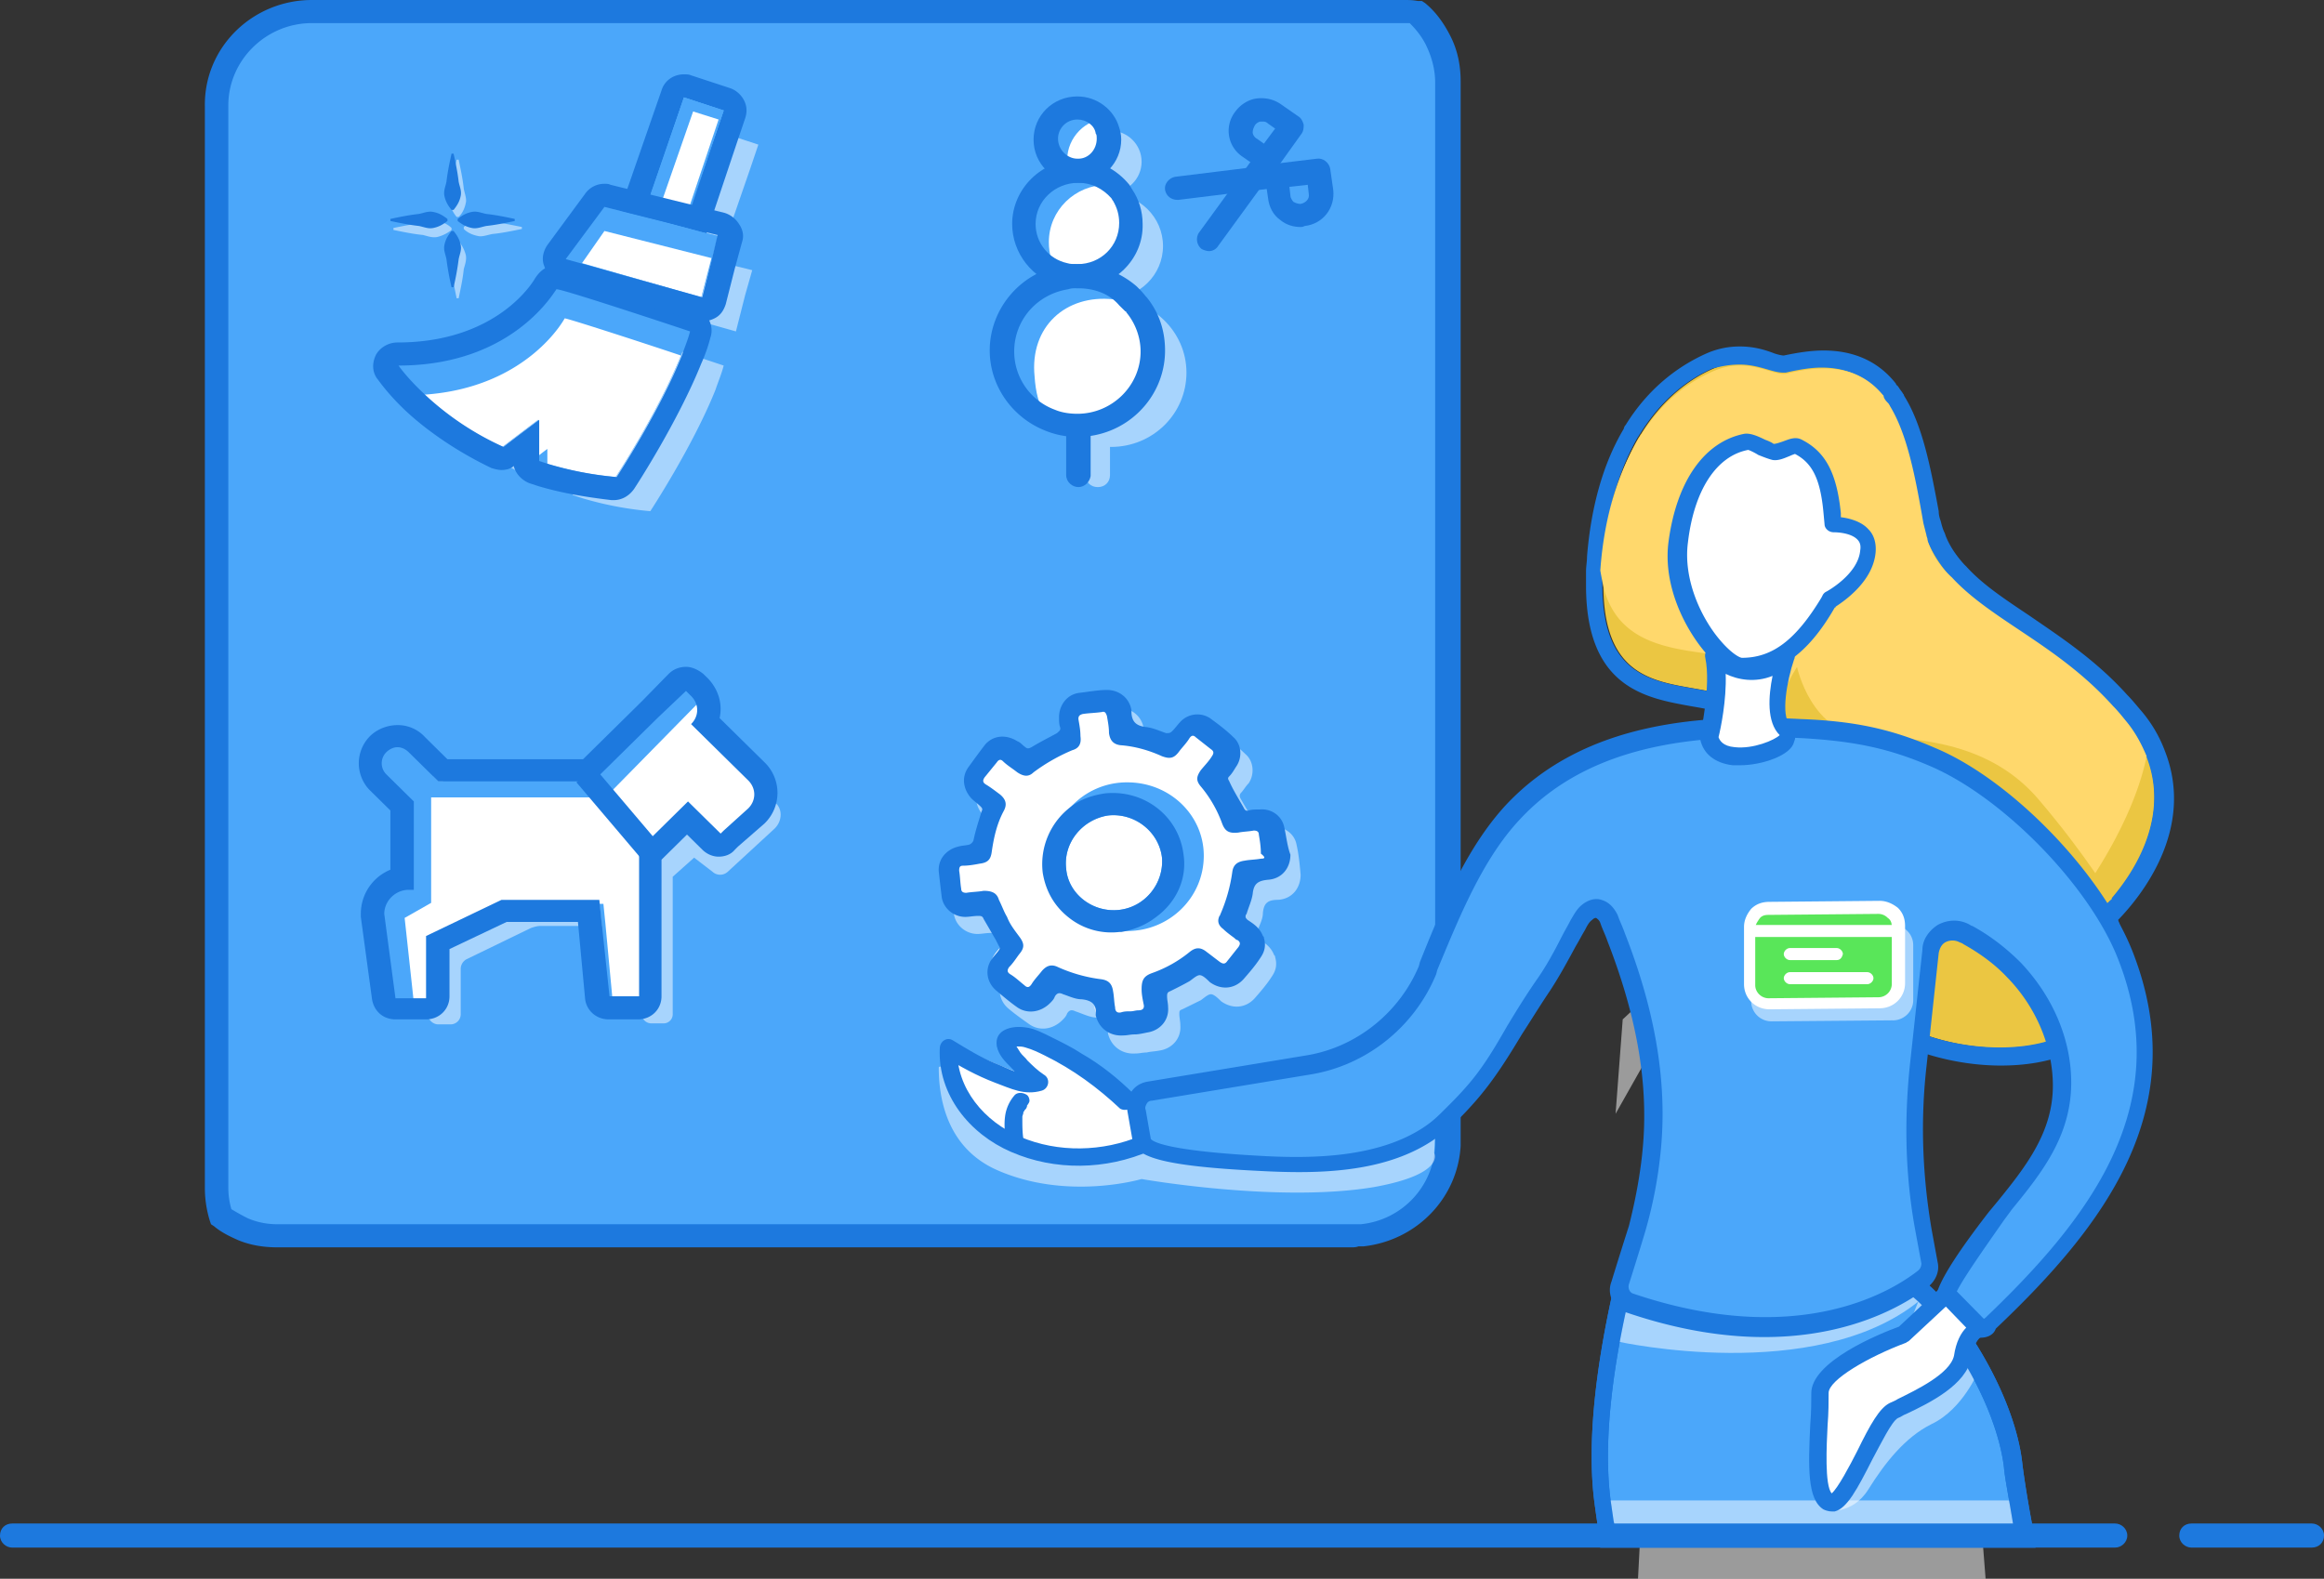 <svg width="156" height="106" fill="none" xmlns="http://www.w3.org/2000/svg"><rect width="100%" height="100%" fill="#333333" stroke="none"/><path d="M29.42 54.011a.42.42 0 01-.547 0l-2.19-2.158a.406.406 0 010-.54.42.42 0 01.548 0l2.121 2.091c.205.202.205.405.069.607z" fill="#fff"/><path opacity=".51" d="M42.9 58.596v-1.214l-3.49-4.113h-1.163l4.653 5.327zM133.284 106h-23.332l.137-2.63.069-.809 22.784-.067.137.876.205 2.63z" fill="#fff"/><path d="M97.158 5.529v71.408c-.137 3.17-2.669 5.665-5.748 6.002h-72.8a6.748 6.748 0 01-2.326-.405 6.468 6.468 0 01-1.506-.81c-.205-.606-.273-1.213-.273-1.887V7.147c0-3.506 2.873-6.339 6.363-6.339h73.28c.273 0 .547 0 .82.068a6.74 6.74 0 011.574 2.023c.41.742.616 1.618.616 2.63z" fill="#4BA7FA"/><path d="M90.795 83.749H18.61c-.89 0-1.779-.135-2.6-.473-.616-.27-1.163-.539-1.642-.944l-.205-.134-.069-.203a7.5 7.5 0 01-.342-2.157V7.148C13.684 3.169 16.968 0 20.936 0h73.28c.342 0 .615 0 .958.067h.273l.206.135c.752.607 1.3 1.416 1.71 2.225.479.945.684 1.956.684 3.035v71.476c-.205 3.506-2.942 6.338-6.5 6.743h-.342a1.219 1.219 0 01-.41.068zM15.53 81.186c.342.202.684.405 1.095.607.616.27 1.3.405 1.984.405h72.732a5.543 5.543 0 004.995-5.26V5.529c0-.809-.206-1.618-.548-2.36-.273-.607-.684-1.146-1.163-1.618H20.937c-3.08 0-5.611 2.495-5.611 5.53v72.622c0 .54.068 1.011.205 1.483z" fill="#1D79DE"/><path d="M86.005 57.451c0 .877-.547 1.551-1.437 1.619-.616.067-.89.27-.958.876a4.027 4.027 0 01-.41 1.282c-.069.067-.069.134-.069.202 0 .067.069.135.137.135.342.27.821.539.958 1.079 0 .067.069.067.069.134.136.405.068.877-.206 1.214-.342.472-.684.944-1.094 1.416-.548.607-1.437.674-2.19.135-.205-.135-.41-.405-.684-.405-.206 0-.48.27-.684.338l-1.232.606c-.137.068-.205.135-.205.338 0 .27.068.472.068.741 0 .81-.547 1.484-1.3 1.619-.273.067-.547.067-.82.135-.206 0-.48.067-.685.067-.89.067-1.574-.405-1.78-1.281v-.068c.07-.674-.273-.944-.957-1.011a5.839 5.839 0 01-1.163-.337c-.274-.068-.41-.068-.547.135-.137.134-.206.337-.343.472-.547.607-1.436.741-2.12.27-.48-.338-.959-.675-1.37-1.08-.615-.539-.683-1.348-.204-2.022.136-.203.342-.405.479-.607a.203.203 0 000-.27c-.069-.135-.137-.27-.206-.337-.273-.472-.479-.877-.752-1.349-.069-.135-.137-.202-.342-.135-.274 0-.548.068-.822.068-.752 0-1.368-.54-1.505-1.281-.068-.54-.137-1.147-.205-1.686a1.497 1.497 0 011.232-1.619c.205-.067.478-.067.752-.134.137 0 .206-.068.274-.27.137-.607.342-1.214.547-1.888.069-.135.069-.27-.068-.337-.205-.135-.41-.338-.616-.472-.547-.54-.684-1.349-.205-1.956.342-.472.684-.944 1.026-1.348.547-.607 1.437-.742 2.121-.27.205.135.342.27.548.405.136.134.273.067.41 0 .547-.338 1.095-.607 1.642-.945.137-.067.274-.202.206-.337-.069-.202-.069-.472-.069-.674 0-.742.479-1.416 1.232-1.618a8.61 8.61 0 011.847-.203c.821 0 1.437.54 1.574 1.282v.067c-.069.674.273.944.958 1.011.41 0 .82.203 1.231.405.137.067.274.067.342-.067.206-.27.48-.54.753-.742.547-.405 1.163-.405 1.71-.068a8.884 8.884 0 011.574 1.214c.547.472.616 1.281.205 1.888-.136.203-.342.472-.478.675-.137.134-.069.202 0 .337.342.54.684 1.146.957 1.685.069.135.137.203.343.203.205-.068.478-.068.752-.068.753 0 1.437.472 1.574 1.214.137.405.205 1.011.205 1.618z" fill="#fff"/><path opacity=".51" d="M50.905 9.71l-.547 1.618-2.121 6.136-1.506-.54-1.163-.336 2.669-7.755 2.668.877zM48.578 24.544c-.136.54-.342 1.011-.547 1.618-1.505 3.776-4.379 8.16-4.379 8.16a22.98 22.98 0 01-4.584-.877l-.616-.203v-2.764s-1.437 1.079-2.395 1.82a19.409 19.409 0 01-5.268-3.506c-1.232-1.146-1.779-1.955-1.779-1.955 7.869 0 10.605-5.125 10.605-5.125.274-.068 8.963 2.832 8.963 2.832zM50.494 18.14l-.479 1.685-.615 2.428-7.39-2.09-1.71-.54 2.6-3.439 3.763.944 2.737.742 1.094.27zM87.031 56.709c-.137-.742-.82-1.214-1.642-1.214-.273 0-.547.067-.752.067-.206 0-.274-.067-.343-.202-.342-.607-.684-1.146-1.026-1.753-.068-.135-.068-.203 0-.337.205-.203.342-.473.547-.675.411-.607.343-1.483-.205-1.955a8.884 8.884 0 00-1.573-1.214c-.548-.405-1.232-.337-1.78.067-.273.203-.547.54-.752.81-.137.135-.205.135-.41.135-.411-.135-.822-.338-1.3-.405-.685-.068-1.027-.337-1.027-1.079v-.067c-.137-.81-.821-1.349-1.642-1.349-.616 0-1.3.135-1.916.202-.82.135-1.3.877-1.3 1.619 0 .27.069.472.069.674.068.202-.069.27-.206.404-.547.27-1.163.607-1.71.945-.137.067-.274.134-.41 0-.206-.135-.343-.27-.548-.405-.753-.472-1.642-.405-2.19.27-.41.472-.752.944-1.094 1.416-.48.674-.342 1.55.205 2.09.205.202.41.337.616.54.137.134.137.202.068.337-.205.606-.41 1.28-.547 1.955-.069.135-.137.27-.274.27-.274 0-.547.067-.752.135-.822.202-1.369.876-1.3 1.685.068.607.136 1.214.205 1.754.137.741.82 1.28 1.573 1.28.274 0 .548-.067.89-.067.137 0 .274 0 .342.203l.821 1.416.205.404c.069.068.069.203 0 .337-.136.203-.342.405-.479.607-.479.675-.342 1.551.274 2.09.479.405.958.742 1.437 1.08.684.472 1.574.337 2.19-.27.136-.135.273-.27.341-.472.137-.203.274-.27.548-.135.41.135.82.337 1.231.404.685.068 1.027.338.958 1.012v.067c.206.877.958 1.416 1.848 1.349.273 0 .479-.067.752-.067.274-.068.548-.068.89-.135.82-.135 1.437-.81 1.368-1.686 0-.27-.068-.54-.068-.742 0-.202 0-.27.205-.337l1.232-.607c.205-.135.479-.404.684-.404.205 0 .479.27.684.472.753.54 1.642.472 2.258-.203.41-.472.821-.944 1.163-1.483.274-.405.342-.81.205-1.281 0-.068 0-.068-.068-.135-.205-.54-.616-.81-1.026-1.08-.069-.066-.137-.134-.137-.201v-.203c.137-.472.41-.876.41-1.348.069-.675.343-.877 1.027-.877.958-.067 1.505-.809 1.505-1.686-.069-.809-.137-1.416-.274-2.023zm-1.573 2.09c-.343.067-.753.067-1.095.135-.48.067-.753.27-.821.741a10.794 10.794 0 01-.821 2.9c0 .067-.069.067-.069.135-.136.337 0 .607.274.809.274.202.479.404.753.607.068.067.136.135.205.135.205.135.205.27.068.472-.273.337-.479.607-.752.944-.137.202-.274.202-.48.067-.273-.202-.547-.472-.889-.674-.41-.337-.752-.337-1.163 0a8.42 8.42 0 01-2.532 1.416c-.547.202-.684.472-.684 1.079.069.337.069.674.137 1.011.069.27-.068.405-.342.405-.205 0-.342.067-.547.067-.206 0-.41.068-.548.068-.273.067-.41-.068-.41-.338-.069-.337-.069-.741-.137-1.078-.069-.472-.274-.742-.821-.81a10.066 10.066 0 01-2.874-.809c-.41-.202-.752-.135-1.095.27-.205.27-.478.54-.684.877-.137.202-.273.27-.479.067-.342-.27-.615-.54-.958-.742-.205-.135-.205-.27-.068-.404.274-.27.479-.607.684-.877.342-.404.342-.674.069-1.079-.343-.472-.685-.876-.89-1.416-.205-.337-.342-.742-.547-1.146-.137-.472-.48-.607-1.027-.607-.342.068-.752.068-1.163.135-.205 0-.342-.067-.342-.27-.068-.404-.068-.809-.137-1.214 0-.27.069-.337.274-.337.342-.067.753-.067 1.095-.135.547-.067.752-.27.82-.809.138-.944.343-1.888.822-2.764.205-.472.137-.742-.274-1.08-.273-.269-.616-.471-.958-.741-.137-.135-.205-.27-.068-.472l.82-1.012c.138-.134.275-.134.411-.067.343.27.616.472.958.742.41.27.753.337 1.095 0a12.305 12.305 0 012.6-1.484c.41-.134.616-.472.547-.944-.068-.404-.068-.741-.136-1.146 0-.202.068-.337.273-.337.41-.068.821-.068 1.232-.135.205 0 .342.067.342.27.068.404.137.742.137 1.146.068.472.273.742.82.81.959.067 1.917.336 2.806.74.547.27.821.136 1.163-.269.206-.27.48-.54.684-.876.137-.135.206-.203.411-.068l1.026.81c.206.134.206.27.069.471-.206.337-.48.607-.753.944-.273.405-.342.675 0 1.08a8.236 8.236 0 011.437 2.494c.205.54.479.675 1.095.607.342-.067.684-.067 1.026-.135.205 0 .342.068.342.27.069.405.069.81.137 1.214.274.202.137.337-.068.337z" fill="#fff"/><path opacity=".51" d="M80.394 58.125c-.342-2.563-2.668-4.316-5.268-4.046-.89.135-1.642.404-2.258.877a4.826 4.826 0 00-1.916 4.45c.206 1.281.821 2.293 1.78 3.034a4.577 4.577 0 003.352.944h.137c.82-.135 1.642-.472 2.258-.944 1.436-1.011 2.19-2.63 1.915-4.315zm-4.31 3.776c-1.78.202-3.421-1.08-3.558-2.765-.205-1.753 1.095-3.304 2.805-3.574 1.78-.202 3.421 1.08 3.627 2.832.136 1.686-1.164 3.305-2.874 3.507z" fill="#fff"/><path d="M86.21 55.563c-.136-.742-.82-1.282-1.642-1.214-.273 0-.547 0-.752.067-.206.068-.274-.067-.343-.202-.342-.607-.684-1.146-.957-1.753-.069-.135-.137-.203 0-.337.205-.203.342-.472.478-.675.411-.607.343-1.483-.205-1.955-.479-.472-1.026-.877-1.573-1.281a1.564 1.564 0 00-1.78.067c-.273.202-.478.54-.752.81-.137.134-.205.134-.41.134-.411-.135-.822-.337-1.3-.404-.685-.068-1.027-.338-1.027-1.08v-.067c-.137-.809-.821-1.348-1.642-1.348-.616 0-1.3.134-1.916.202-.82.135-1.3.877-1.3 1.618 0 .27 0 .472.069.674.068.203-.069.27-.206.405-.615.337-1.163.607-1.71.944-.137.068-.274.135-.41 0-.206-.135-.343-.337-.548-.404-.753-.473-1.642-.405-2.19.27-.41.539-.752 1.01-1.094 1.483-.48.674-.342 1.483.205 2.09.205.202.41.337.616.54.137.134.137.202.068.337-.205.674-.41 1.28-.547 1.955a.53.53 0 01-.274.27c-.274.067-.547.067-.752.135-.822.202-1.369.876-1.3 1.685.068.607.136 1.214.205 1.754.137.741.82 1.28 1.573 1.28.274 0 .548-.067.89-.067.137 0 .274 0 .342.203l.821 1.416.205.404a.203.203 0 010 .27c-.137.202-.342.405-.479.607-.479.674-.342 1.55.274 2.09.479.405.958.81 1.437 1.147.684.472 1.574.337 2.19-.27.136-.135.273-.27.341-.472.137-.203.274-.27.548-.135.41.135.82.337 1.231.337.685.068 1.027.337.958 1.012v.067c.206.877.958 1.416 1.848 1.349.273 0 .479-.068.752-.068.274 0 .548-.067.89-.135.82-.135 1.437-.809 1.368-1.685 0-.27-.068-.472-.068-.742 0-.135 0-.27.205-.337.41-.203.821-.405 1.3-.675.205-.135.48-.404.684-.404.206 0 .48.27.684.472.753.54 1.643.472 2.258-.203.411-.472.822-.944 1.164-1.483.273-.404.342-.81.205-1.281 0-.068 0-.068-.069-.135-.205-.54-.615-.81-1.026-1.079-.068-.067-.137-.135-.137-.202 0-.068 0-.135.069-.203.137-.471.342-.876.41-1.348.069-.674.342-.877 1.027-.944.957-.068 1.505-.81 1.505-1.686-.205-.54-.274-1.214-.41-1.82zm-1.573 2.09c-.343.067-.753.067-1.095.135-.48.067-.753.27-.821.742a10.798 10.798 0 01-.821 2.899c0 .067-.069.067-.069.135-.136.337 0 .607.274.809.205.202.479.405.753.607.068.067.136.135.205.135.205.135.205.27.068.472-.273.337-.479.607-.752.944-.137.202-.274.202-.48.067-.273-.202-.615-.472-.889-.674-.41-.337-.752-.337-1.163 0a8.417 8.417 0 01-2.531 1.416c-.548.202-.685.472-.685 1.079 0 .337.069.674.137 1.011.069.27-.068.405-.342.405-.205 0-.342.067-.547.067-.206 0-.41 0-.616.068-.274.067-.41-.068-.41-.337-.07-.338-.07-.742-.137-1.08-.069-.471-.274-.741-.822-.808a10.066 10.066 0 01-2.873-.81c-.41-.202-.753-.135-1.095.27-.205.27-.479.54-.684.877-.137.202-.274.27-.48.067-.341-.27-.615-.54-.957-.742-.205-.135-.205-.27-.069-.472.274-.27.48-.606.685-.876.342-.405.342-.674.068-1.08-.342-.471-.684-.876-.89-1.415-.205-.337-.341-.742-.547-1.147-.137-.471-.479-.606-1.026-.606-.342.067-.753.067-1.163.135-.205 0-.342-.068-.342-.27-.069-.405-.069-.81-.137-1.214 0-.27.068-.337.274-.337.342 0 .752-.068 1.094-.135.548-.067.753-.27.821-.81.137-.943.343-1.887.821-2.764.206-.404.137-.741-.273-1.079-.274-.202-.616-.472-.958-.674-.205-.135-.205-.27-.069-.472l.822-1.011c.136-.203.273-.203.41-.068.274.27.616.472.958.742.41.27.752.337 1.095 0a12.31 12.31 0 012.6-1.484c.479-.134.615-.472.547-.944 0-.404-.068-.741-.137-1.146 0-.202.069-.27.274-.337.41-.067.82-.067 1.3-.135.205-.067.274.068.342.27.068.404.137.741.137 1.146.068.472.274.742.753.81.957.067 1.915.336 2.805.741.547.202.82.135 1.163-.337.205-.27.479-.54.684-.877.137-.202.274-.202.41-.067l1.027.809c.205.135.205.27.068.472-.205.337-.479.607-.752.944-.274.405-.342.674 0 1.079a8.234 8.234 0 011.437 2.495c.205.54.479.674 1.094.607.343-.068.685-.068 1.027-.135.205 0 .342.067.342.27.068.404.137.809.137 1.28.342.27.273.338 0 .338z" fill="#1D79DE"/><path d="M75.673 52.529a5.097 5.097 0 00-3.763 1.618c-.82.877-1.368 2.09-1.368 3.372 0 2.63 2.052 4.787 4.652 4.99h.48c2.805 0 5.131-2.226 5.131-5.058 0-2.697-2.258-4.922-5.132-4.922zm-.547 8.563c-1.779.203-3.421-1.078-3.558-2.764-.205-1.753 1.095-3.304 2.805-3.574 1.78-.202 3.421 1.079 3.627 2.832.136 1.686-1.095 3.304-2.874 3.507z" fill="#4BA7FA"/><path d="M79.437 57.316c-.343-2.562-2.669-4.316-5.269-4.046-.89.135-1.642.405-2.258.877a4.826 4.826 0 00-1.916 4.45c.206 1.281.822 2.293 1.78 3.035a4.577 4.577 0 003.352.944h.137c.82-.135 1.642-.472 2.258-.944 1.437-1.012 2.19-2.63 1.916-4.316zm-4.311 3.776c-1.779.203-3.421-1.079-3.558-2.764-.205-1.754 1.095-3.305 2.805-3.574 1.78-.203 3.421 1.079 3.627 2.832.136 1.686-1.095 3.304-2.874 3.506zM45.91 6.542l2.669.876-.548 1.618-2.053 6.137-1.505-.472-1.163-.405 2.6-7.754zm0-1.551c-.684 0-1.3.404-1.505 1.078l-2.669 7.688c-.136.404-.136.809.069 1.213.205.405.547.675.958.81l1.163.404 1.505.472c.137.068.342.068.48.068.273 0 .478-.068.683-.135.41-.203.685-.54.821-.877l2.053-6.136.547-1.618c.137-.405.137-.81-.068-1.214a1.704 1.704 0 00-.89-.81l-2.668-.876c-.137-.067-.342-.067-.479-.067z" fill="#1D79DE"/><path d="M46.252 22.252c-.137.54-.342 1.011-.547 1.618-1.505 3.776-4.38 8.16-4.38 8.16a22.987 22.987 0 01-4.583-.878l-.616-.202v-2.764s-1.437 1.078-2.395 1.82a19.407 19.407 0 01-5.268-3.506c-1.232-1.146-1.78-1.956-1.78-1.956 7.87 0 10.606-5.124 10.606-5.124.342-.068 8.963 2.832 8.963 2.832zM48.168 15.846l-.41 1.686-.685 2.427-7.39-2.09-1.641-.54 2.531-3.438 3.763.944 2.737.741 1.095.27zM48.579 7.416l-.548 1.619-2.12 6.136-1.506-.54-1.163-.337L45.91 6.54l2.669.876z" fill="#4BA7FA"/><path d="M46.252 22.252c-.137.54-.342 1.011-.547 1.618-1.505 3.776-4.38 8.16-4.38 8.16a22.987 22.987 0 01-4.583-.878l-.616-.202v-2.764s-1.437 1.078-2.395 1.82a19.407 19.407 0 01-5.268-3.506c-1.232-1.146-1.78-1.956-1.78-1.956 7.87 0 10.606-5.124 10.606-5.124.342-.068 8.963 2.832 8.963 2.832zM48.168 15.846l-.41 1.686-.685 2.427-7.39-2.09-1.641-.54 2.531-3.438 3.763.944 2.737.741 1.095.27zM48.579 7.416l-.548 1.619-2.12 6.136-1.506-.54-1.163-.337L45.91 6.54l2.669.876z" fill="#4BA7FA"/><path d="M45.705 23.87c-1.505 3.776-4.38 8.159-4.38 8.159a22.98 22.98 0 01-4.583-.877v-1.011s-.274.202-.616.472v-2.428s-1.437 1.08-2.395 1.82a19.41 19.41 0 01-5.268-3.505c6.979-.473 9.442-5.125 9.442-5.125.205 0 5.405 1.686 7.8 2.495zM47.758 17.33l-.685 2.63-8.005-2.293 1.505-2.158 7.184 1.82zM45.842 15.171l-1.78-.607 2.464-7.08 1.71.54-2.394 7.147z" fill="#fff"/><path opacity=".51" d="M71.842 75.252c-.616-.068-8.827-4.181-8.827-3.574 0 1.82.411 5.327 3.9 6.878 4.721 2.09 9.716.607 9.716.607s9.169 1.618 15.6.54c4.858-.877 4.037-2.294 4.037-2.294l.069-1.348-24.495-.81zM30.789 10.721c.137.675.274 1.282.342 1.956.069.337.205.674.137.944-.068.337-.205.674-.479.944h-.137a2.45 2.45 0 01-.479-.944c-.068-.337.069-.674.137-.944.069-.674.205-1.281.342-1.956h.137zM30.652 20.027c-.137-.674-.274-1.281-.342-1.955-.068-.337-.205-.675-.137-.944.069-.337.206-.675.48-.944h.136c.274.337.41.674.479.944.068.337-.068.674-.137.944-.068.674-.205 1.28-.342 1.955h-.137zM35.031 15.375c-.684.134-1.3.27-1.984.337-.342.067-.684.202-.958.135-.342-.068-.684-.203-.958-.472v-.135c.342-.27.684-.405.958-.472.342-.068.684.067.958.135.684.067 1.3.202 1.984.337v.135zM26.41 15.306c.684-.135 1.3-.27 1.984-.337.342-.067.684-.202.958-.135.342.068.684.203.958.472v.135c-.342.27-.684.405-.958.472-.342.068-.684-.067-.958-.135-.684-.067-1.3-.202-1.984-.337v-.135z" fill="#fff"/><path d="M30.447 10.318c.137.607.274 1.281.342 1.888.068.337.205.607.137.944-.069.337-.205.607-.48.944h-.136c-.274-.337-.41-.607-.479-.944-.068-.337.069-.607.137-.944.068-.607.205-1.281.342-1.888h.137zM30.31 19.286a18.25 18.25 0 01-.342-1.888c-.069-.337-.205-.607-.137-.944.069-.337.205-.607.479-.944h.137c.274.337.41.607.479.944.068.337-.069.607-.137.944a18.251 18.251 0 01-.342 1.888h-.137zM34.552 14.836c-.616.135-1.3.27-1.916.337-.342.067-.616.202-.958.135-.342-.068-.615-.203-.957-.472V14.7c.342-.27.615-.405.957-.472.342-.068.616.067.958.135.616.067 1.3.202 1.916.337v.135zM26.205 14.7c.616-.134 1.3-.269 1.916-.336.342-.068.615-.203.957-.135.343.067.616.202.958.472v.135c-.342.27-.616.404-.958.472-.342.067-.615-.068-.957-.135-.616-.068-1.3-.202-1.916-.337V14.7z" fill="#1D79DE"/><path opacity=".51" d="M52 55.63l-3.148 2.9a.752.752 0 01-1.026 0l-1.232-.945-1.437 1.281v9.238a.609.609 0 01-.615.607h-.821c-.342 0-.616-.27-.616-.54l-.548-6h-6.294c-.206 0-.41.067-.616.134l-4.31 2.09a.74.74 0 00-.411.675v3.034a.68.68 0 01-.684.675h-.821c-.343 0-.616-.27-.685-.54l-.684-4.99c0-.876.753-1.618 1.642-1.618h.342v-5.934l-1.847-1.82a1.047 1.047 0 010-1.484 1.085 1.085 0 011.505 0l1.985 1.956h10.4l3.626-3.574.753-.742 1.778-1.753.343.337c.547.54.547 1.349 0 1.888l3.352 3.304c.616.405.616 1.281.069 1.82z" fill="#fff"/><path d="M50.152 54.215l-1.573 1.55-.206.203-2.19-2.158-3.283 3.237v9.844h-1.985l-.547-5.124-.137-1.349h-6.568L28.6 62.846v4.18h-2.053l-.753-5.664c0-.877.753-1.618 1.642-1.618h.343V53.81l-1.848-1.82a1.047 1.047 0 010-1.484c.205-.203.479-.337.753-.337.273 0 .547.135.752.337l1.985 1.955h10.4l3.626-3.573.753-.742 1.778-1.753.343.337c.547.54.547 1.348 0 1.888l.342.337 3.49 3.439c.547.404.547 1.281 0 1.82z" fill="#4BA7FA"/><path d="M50.152 54.215l-1.573 1.55-.206.203-2.19-2.158-3.283 3.237v9.844h-1.985l-.547-5.124-.137-1.349h-6.568L28.6 62.846v4.18h-2.053l-.753-5.664c0-.877.753-1.618 1.642-1.618h.343V53.81l-1.848-1.82a1.047 1.047 0 010-1.484c.205-.203.479-.337.753-.337.273 0 .547.135.752.337l1.985 1.955h10.4l3.626-3.573.753-.742 1.778-1.753.343.337c.068.067.137.135.205.27.342.471.274 1.146-.205 1.618l.342.337 3.49 3.439c.547.404.547 1.281 0 1.82z" fill="#4BA7FA"/><path opacity=".51" d="M74.51 20.027c1.965 0 3.558-1.57 3.558-3.506 0-1.937-1.593-3.507-3.558-3.507-1.965 0-3.558 1.57-3.558 3.507 0 1.936 1.593 3.506 3.558 3.506zM74.51 12.949c1.172 0 2.121-.936 2.121-2.09 0-1.155-.95-2.09-2.12-2.09-1.172 0-2.122.935-2.122 2.09 0 1.154.95 2.09 2.121 2.09zM74.51 20.028c-2.805 0-5.063 2.226-5.063 4.99 0 2.158 1.437 4.046 3.421 4.72v2.158c0 .472.342.81.821.81.48 0 .821-.338.821-.81v-1.888h.069c2.805 0 5.063-2.225 5.063-4.99s-2.326-4.99-5.132-4.99z" fill="#fff"/><path d="M72.39 32.704c-.411 0-.822-.337-.822-.809V21.781c0-.405.342-.81.821-.81.41 0 .821.337.821.81v10.181c-.068.405-.41.742-.82.742z" fill="#1D79DE"/><path d="M75.947 14.97c0 1.956-1.642 3.507-3.626 3.507-.274 0-.616-.067-.89-.135-1.573-.404-2.668-1.753-2.668-3.438 0-1.956 1.574-3.507 3.558-3.507h.068c1.163 0 2.121.54 2.806 1.416.068.068.136.135.136.27.41.607.616 1.214.616 1.888z" fill="#4BA7FA"/><path d="M74.51 9.373c0 1.147-.89 2.09-2.052 2.09h-.069c-1.163 0-2.12-.943-2.12-2.09 0-1.146.957-2.09 2.12-2.09.958 0 1.78.674 2.053 1.551 0 .135.068.337.068.54zM77.452 23.535c0 2.764-2.258 4.99-5.063 4.99-.616 0-1.231-.135-1.847-.338-1.916-.742-3.284-2.562-3.284-4.652a4.972 4.972 0 014.31-4.923c.274-.067.48-.067.753-.067 1.3 0 2.531.472 3.42 1.28.206.136.411.338.548.54.684.877 1.163 1.956 1.163 3.17z" fill="#4BA7FA"/><path d="M75.947 14.97c0 1.956-1.642 3.507-3.626 3.507-.274 0-.616-.067-.89-.135-1.573-.404-2.668-1.753-2.668-3.438 0-1.956 1.574-3.507 3.558-3.507h.068c1.163 0 2.121.54 2.806 1.416.068.068.136.135.136.27.41.607.616 1.214.616 1.888z" fill="#4BA7FA"/><path d="M74.51 9.373c0 1.147-.89 2.09-2.052 2.09h-.069c-1.163 0-2.12-.943-2.12-2.09 0-1.146.957-2.09 2.12-2.09.958 0 1.78.674 2.053 1.551 0 .135.068.337.068.54zM77.452 23.535c0 2.764-2.258 4.99-5.063 4.99-.616 0-1.231-.135-1.847-.338a5.091 5.091 0 01-1.095-3.169c0-2.765 2.258-4.99 5.063-4.99.616 0 1.232.135 1.848.338.615.876 1.094 1.955 1.094 3.169z" fill="#4BA7FA"/><path d="M75.947 14.635c0 2.157-1.779 3.843-3.968 3.843-.343 0-.685-.067-.958-.135-.41-.607-.616-1.28-.616-2.09 0-2.158 1.779-3.844 3.9-3.844.342 0 .684.068.958.135.479.675.684 1.349.684 2.09zM71.773 11.465c-.068-.27-.136-.472-.136-.742 0-1.484 1.231-2.765 2.736-2.765.069.27.137.472.137.742 0 1.484-1.231 2.697-2.737 2.765z" fill="#fff"/><path d="M81.147 16.86c-.137 0-.342-.068-.479-.135a.833.833 0 01-.205-1.079l4.174-5.732a.862.862 0 011.094-.202c.342.27.41.742.206 1.08l-4.174 5.73a.721.721 0 01-.616.338z" fill="#1D79DE"/><path d="M79.026 13.42c-.41 0-.753-.27-.821-.674-.068-.404.274-.809.684-.876l7.116-.877c.41-.067.821.27.89.674.068.405-.274.81-.685.877l-7.115.877h-.069z" fill="#1D79DE"/><path d="M87.305 15.242c-.479 0-.958-.135-1.369-.473-.478-.337-.752-.876-.82-1.483l-.206-1.416c-.068-.405.274-.81.684-.877l2.806-.337c.41-.067.82.27.89.675l.204 1.416c.137 1.213-.684 2.292-1.915 2.427-.137.068-.206.068-.274.068zm-.753-2.698l.069.607c0 .135.137.337.205.405.137.067.274.135.479.135.342-.068.616-.338.547-.675l-.068-.607-1.232.135z" fill="#1D79DE"/><path d="M85.047 11.465c-.137 0-.342-.067-.479-.135l-1.163-.809a2.086 2.086 0 01-.479-3.034c.342-.472.89-.81 1.437-.877.616-.067 1.163.067 1.642.405l1.163.809c.205.135.274.337.342.54 0 .201 0 .404-.137.606l-1.642 2.293c-.205.135-.41.202-.684.202zm-.342-3.304h-.069c-.136 0-.342.135-.41.27-.068.134-.137.27-.137.472 0 .134.137.337.274.404l.479.337.752-1.011-.478-.337c-.137-.135-.274-.135-.411-.135z" fill="#1D79DE"/><path d="M77.452 23.535c0 2.764-2.258 4.99-5.063 4.99-.616 0-1.231-.135-1.847-.338-1.916-.742-3.284-2.562-3.284-4.652a4.972 4.972 0 014.31-4.923c.274-.067.48-.067.753-.067 1.3 0 2.531.472 3.42 1.28.206.136.411.338.548.54.684.877 1.163 1.956 1.163 3.17z" fill="#4BA7FA"/><path d="M76.837 22.995c0 2.9-2.395 5.192-5.269 5.192-.479 0-.89-.068-1.3-.135-.547-.81-.752-1.753-.82-2.765-.343-3.371 2.12-5.529 5.268-5.192.479.068.889.068 1.3.202.478.742.82 1.686.82 2.698z" fill="#fff"/><path d="M72.32 29.333a5.648 5.648 0 01-2.12-.405c-2.258-.876-3.764-3.034-3.764-5.394 0-2.832 2.121-5.327 4.995-5.732.274-.067.548-.067.89-.067 1.436 0 2.873.54 3.968 1.483.205.203.41.405.616.675l.068.067c.821 1.011 1.232 2.225 1.232 3.574 0 3.17-2.6 5.799-5.884 5.799zm0-9.98c-.273 0-.41 0-.615.068-2.121.337-3.626 2.09-3.626 4.18a4.168 4.168 0 002.736 3.911c.48.203 1.027.27 1.506.27 2.326 0 4.242-1.888 4.242-4.18 0-.945-.342-1.889-.958-2.63 0 0 0-.068-.069-.068l-.41-.404c-.684-.81-1.71-1.147-2.805-1.147z" fill="#1D79DE"/><path d="M72.32 19.353c-.341 0-.752-.067-1.094-.135-1.916-.471-3.284-2.225-3.284-4.18 0-2.36 1.984-4.316 4.379-4.316h.068c1.369 0 2.6.675 3.421 1.686.069.135.137.202.206.337.41.607.684 1.416.684 2.293.068 2.36-1.916 4.315-4.38 4.315zm.07-7.08c-1.575 0-2.874 1.214-2.874 2.765 0 1.281.889 2.36 2.12 2.63.206.067.48.067.685.067 1.573 0 2.805-1.214 2.805-2.765 0-.539-.137-1.011-.41-1.483-.069-.068-.069-.135-.137-.202-.548-.607-1.3-1.012-2.19-1.012z" fill="#1D79DE"/><path d="M72.32 12.274c-1.641 0-2.941-1.282-2.941-2.9 0-1.618 1.3-2.9 2.942-2.9 1.3 0 2.463.877 2.805 2.09.068.203.137.473.137.81 0 1.55-1.232 2.832-2.806 2.9h-.136zm0-4.249c-.752 0-1.3.607-1.3 1.282 0 .741.616 1.348 1.3 1.348h.07c.683 0 1.23-.607 1.23-1.348 0-.135 0-.27-.068-.338-.068-.539-.616-.944-1.231-.944z" fill="#1D79DE"/><path d="M75.947 74.174s-5.063-3.844-6.774-4.316c-1.642-.472-1.3.607-.82.944.41.337 1.505 1.686.547 1.416-.89-.27-4.79-1.955-4.79-1.955s-.684.337.069 2.023c.82 1.618 1.436 4.315 5.884 5.057 4.447.742 6.295-.202 6.295-.202l-.41-2.967z" fill="#fff"/><path d="M76.084 73.432c-1.026-1.012-2.19-1.956-3.49-2.697-.615-.405-1.3-.742-1.984-1.08-.547-.269-1.163-.606-1.779-.674-.89-.134-2.12.135-1.916 1.282.137.606.548 1.011.958 1.416.48.54.958 1.011 1.574 1.416.068-.337.068-.742.137-1.08-.958.338-1.847-.269-2.737-.606-1.026-.405-1.984-1.012-2.874-1.55-.41-.27-.89.067-.89.538-.136 3.102 1.985 5.732 4.79 6.946 2.942 1.281 6.364 1.214 9.306-.068.684-.27.068-1.28-.616-1.011-2.532 1.079-5.542 1.146-8.074.067-2.395-1.011-4.31-3.236-4.242-5.934-.274.203-.616.338-.89.54 1.095.674 2.19 1.281 3.422 1.753 1.094.405 1.984.877 3.147.54.479-.135.616-.81.137-1.08-.41-.269-.753-.606-1.095-.943-.137-.203-.342-.337-.479-.54-.137-.202-.205-.337-.342-.54-.137.136-.137.203 0 .136h.137c.205 0 .342 0 .547.067.48.135.89.337 1.3.54 1.916.944 3.558 2.157 5.063 3.573.616.338 1.437-.472.89-1.011z" fill="#1D79DE"/><path d="M68.079 73.567a2.665 2.665 0 00-.616 1.416c-.069.54 0 1.011 0 1.483 0 .135.068.27.205.405.137.135.274.202.41.202.274 0 .616-.27.616-.607-.068-.472-.068-.876-.068-1.348 0-.135 0 .067 0 0v-.135c0-.068.068-.203.068-.27s0-.067.069-.135c0 .067-.069.067 0 0 0 0 0-.067.068-.067 0-.068.069-.068.069-.135 0 0 .136-.203 0-.068.068-.135.205-.27.205-.404 0-.135-.069-.337-.205-.405-.206-.135-.616-.202-.821.068zM37.357 19.42c.48 0 8.964 2.832 8.964 2.832-.137.54-.343 1.011-.548 1.618-1.505 3.776-4.379 8.16-4.379 8.16a22.987 22.987 0 01-4.584-.877l-.616-.203v-2.764s-1.437 1.079-2.395 1.82a19.409 19.409 0 01-5.268-3.506c-1.232-1.146-1.779-1.956-1.779-1.956 7.8 0 10.537-5.124 10.605-5.124-.068 0-.068 0 0 0zm0-1.619c-.136 0-.273 0-.342.068-.479.067-.82.404-1.094.809-.069.135-2.464 4.316-9.237 4.316-.616 0-1.164.337-1.437.809-.274.54-.274 1.146.068 1.618.069.067.684 1.012 1.984 2.225 1.095 1.012 3.011 2.495 5.68 3.776.205.068.478.135.684.135.273 0 .616-.067.82-.27.138.54.548.944 1.027 1.147l.616.202c1.574.472 3.216.742 4.926.944h.137c.547 0 1.026-.27 1.368-.742.137-.202 2.943-4.518 4.516-8.428.274-.607.48-1.214.616-1.754.274-.809-.205-1.685-1.026-1.955-8.621-2.9-9.032-2.9-9.306-2.9z" fill="#1D79DE"/><path d="M40.573 13.891l3.763.944 2.737.674 1.095.27-.41 1.753-.616 2.428-7.458-2.09-1.71-.473 2.6-3.506zm0-1.55a1.57 1.57 0 00-1.3.674l-2.531 3.438c-.274.405-.41.945-.206 1.416.137.473.548.877 1.027 1.012l1.71.472 7.39 2.158c.137.067.273.067.479.067.273 0 .547-.067.82-.202.411-.202.616-.54.753-.944l.616-2.428.48-1.753c.136-.404.068-.809-.206-1.214a1.766 1.766 0 00-.958-.741l-1.095-.27-2.737-.674-3.831-.944c-.137-.068-.274-.068-.41-.068z" fill="#1D79DE"/><path d="M50.426 54.483l-1.574 1.551-.273.203-2.19-2.158-3.284 3.236v9.845H41.12l-.48-5.124-.136-1.349h-6.569l-5.063 2.428v4.18h-1.095l-.615-5.664 1.779-1.011v-7.08h11.7l6.226-6.34c.342.473.274 1.147-.205 1.62l.342.336 3.49 3.44c.41.471.41 1.348-.07 1.887z" fill="#fff"/><path d="M39.9 51.531l-1.207.995 4.39 5.172 1.207-.995-4.39-5.172z" fill="#1D79DE"/><path d="M46.047 46.392l.342.338c.547.54.547 1.348 0 1.888l.342.337 3.49 3.439c.547.54.547 1.348 0 1.888l-1.642 1.483-.206.203-2.19-2.158-3.283 3.236v9.845h-1.985l-.547-5.124-.137-1.349h-6.568L28.6 62.846v4.18h-2.053l-.753-5.664c0-.877.753-1.618 1.642-1.618h.342V53.81l-1.847-1.82a1.047 1.047 0 010-1.484c.205-.203.479-.337.753-.337.273 0 .547.135.752.337l1.985 1.955h10.4l3.626-3.574.753-.741 1.847-1.754zm0-1.618c-.41 0-.821.135-1.163.472l-1.78 1.82-.752.742-3.216 3.17h-9.1l-1.505-1.484a2.46 2.46 0 00-1.847-.809c-.684 0-1.369.27-1.848.742a2.586 2.586 0 00-.752 1.82c0 .675.273 1.35.752 1.821l1.369 1.349v3.978a3.192 3.192 0 00-1.984 2.967v.202l.752 5.53c.137.809.753 1.348 1.574 1.348h2.052c.89 0 1.574-.674 1.574-1.55v-3.17l3.832-1.82h4.79l.478 5.124c.069.81.753 1.416 1.574 1.416h1.984c.89 0 1.574-.674 1.574-1.55V57.72l1.71-1.686 1.027 1.012c.342.337.752.472 1.094.472.41 0 .822-.135 1.095-.472l.205-.203 1.78-1.55a2.86 2.86 0 000-4.114l-3.011-2.967c.205-.944-.069-1.888-.753-2.63l-.342-.337c-.342-.27-.752-.472-1.163-.472z" fill="#1D79DE"/><path opacity=".51" d="M115.495 62.306l-7.048 12.475.479-6.338 6.569-6.136z" fill="#fff"/><path d="M140.742 61.43c3.832 9.374-6.979 10.452-13 7.418-6.021-2.967-7.184-16.723-9.784-20.634-2.463-3.776-10.332.472-10.332-8.968v-.876c0-.337.069-.675.069-.944.273-3.44 1.163-6.07 2.326-8.092.068-.067.068-.135.137-.202 1.368-2.226 3.147-3.642 4.858-4.383 2.394-1.012 3.968.337 4.858.135 3.215-.742 5.063-.068 6.363 1.483 0 .067.068.067.068.135l.137.135c.069.135.137.202.205.337 0 .067.069.067.069.135 1.095 1.82 1.573 4.45 2.121 7.35.068.27.137.54.205.741.069.337.205.675.342.944v.068a8.829 8.829 0 001.642 2.495c2.669 2.9 7.116 4.518 10.811 8.63.274.27.547.608.821.945.684.809 1.095 1.618 1.437 2.427 2.258 5.8-3.353 10.722-3.353 10.722z" fill="#EBC642"/><path d="M116.795 24.477c1.231 0 2.189.54 2.873.54h.206c.889-.203 1.71-.337 2.394-.337 1.779 0 3.079.674 3.969 1.82 0 .068.068.068.068.135l.137.135c.068.135.137.202.205.337 0 .067.069.067.069.135 1.094 1.82 1.573 4.45 2.121 7.35.068.27.137.54.205.742.068.337.205.674.342.944v.067a8.829 8.829 0 001.642 2.495c2.669 2.9 7.116 4.518 10.811 8.631.274.27.547.607.821.944.684.81 1.095 1.618 1.437 2.428 2.189 5.664-3.421 10.586-3.421 10.586 2.6 6.406-1.574 8.9-6.432 8.9-2.258 0-4.653-.538-6.568-1.483-6.021-2.967-7.185-16.722-9.785-20.633-2.463-3.776-10.331.472-10.331-8.968v-.877c0-.337.068-.674.068-.944.274-3.439 1.163-6.069 2.326-8.092.069-.067.069-.135.137-.202 1.369-2.225 3.148-3.641 4.858-4.383.753-.202 1.3-.27 1.848-.27zm0-1.213a5.43 5.43 0 00-2.258.472c-1.506.674-3.695 2.023-5.406 4.787a.51.51 0 00-.136.27c-1.369 2.293-2.19 5.192-2.464 8.563 0 .338-.068.675-.068 1.012v.944c0 6.878 4.037 7.552 6.979 8.092 1.574.27 2.874.472 3.558 1.483.753 1.214 1.505 3.709 2.258 6.406 1.573 5.53 3.558 12.475 7.937 14.632 2.052 1.012 4.652 1.619 7.115 1.619 3.422 0 6.09-1.08 7.458-3.102.821-1.214 1.574-3.372.411-6.676 1.505-1.55 5.2-6.069 3.147-11.328a8.948 8.948 0 00-1.642-2.765c-.342-.404-.616-.741-.889-1.011-2.121-2.36-4.516-3.911-6.569-5.327-1.71-1.146-3.147-2.09-4.242-3.304l-.137-.135c-.547-.607-.958-1.214-1.231-1.888l-.069-.202c-.137-.27-.205-.54-.273-.81-.069-.202-.137-.404-.137-.674-.548-2.967-1.095-5.799-2.327-7.754 0-.068-.068-.135-.068-.135-.068-.135-.205-.27-.274-.405-.068-.067-.068-.135-.136-.135 0-.067-.069-.067-.069-.134-1.163-1.484-2.805-2.226-4.858-2.226-.821 0-1.71.135-2.668.337-.137 0-.411-.067-.616-.134-.684-.27-1.437-.473-2.326-.473z" fill="#1D79DE"/><path d="M138.758 61.295c2.6 4.518-2.326-1.079-6.911-1.82-1.915-.338-3.558 7.08-4.926 5.461-3.49-4.248-4.584-15.24-7.047-19.083-2.19-3.371-10.674-.135-12.248-6.473-.068-.337-.137-.674-.205-1.079.274-3.843 1.3-6.743 2.6-8.9.068-.068.068-.136.137-.203 1.368-2.158 3.079-3.506 4.789-4.248 2.395-1.079 4.037.337 4.995.135 3.216-.81 5.132-.135 6.432 1.416.068.067.068.067.068.135.068.202.205.337.342.472 0 .067.069.067.069.135 1.163 1.888 1.71 4.72 2.257 7.889l.206.81c0 .066.068.201.068.269v.067a5.731 5.731 0 001.642 2.495c2.669 2.9 7.116 4.518 10.811 8.631.274.27.547.607.821.944.684.81 1.095 1.619 1.437 2.428-1.095 5.327-5.337 10.519-5.337 10.519z" fill="#FFD86C"/><path d="M135.953 103.37h-27.985c-.136-.876-.205-1.753-.342-2.629-.547-4.316.274-9.508 1.163-13.419.753-3.304 1.506-5.597 1.506-5.597s13 3.44 16.147 3.642c.411 0 .89.202 1.369.472a7.253 7.253 0 011.642 1.348c.889.877 1.71 1.956 2.463 3.17 1.574 2.494 2.874 5.529 3.216 8.024.136 1.011.41 2.832.821 4.989z" fill="#4BA7FA"/><path d="M136.637 103.91h-29.216l-.205-1.686a80.973 80.973 0 01-.206-1.483c-.547-4.45.343-9.845 1.164-13.621.752-3.237 1.505-5.597 1.505-5.664l.205-.54.548.135c.136.068 13 3.44 16.01 3.641a4.665 4.665 0 011.642.54c.548.337 1.163.81 1.779 1.416.89.877 1.779 2.023 2.6 3.304 1.779 2.765 3.011 5.799 3.284 8.294.137 1.146.479 3.237.821 4.922l.069.742zm-28.19-1.146H135.2c-.342-2.158-.616-3.44-.684-4.248-.274-2.293-1.437-5.192-3.148-7.822-.752-1.214-1.642-2.293-2.394-3.102a7.662 7.662 0 00-1.574-1.214c-.411-.27-.753-.404-1.095-.404-2.873-.203-13.137-2.9-15.737-3.507a53.844 53.844 0 00-1.3 4.99c-.821 3.641-1.71 8.9-1.163 13.216l.205 1.416.137.675z" fill="#1D79DE"/><path d="M120.626 44.774s.958 4.518 4.653 4.653c3.695.135 8.347.472 11.563 4.248 3.216 3.776 4.926 6.676 4.926 6.676l-1.915 1.618-17.243-8.699c.137-.067-5.679-2.63-1.984-8.496z" fill="#EBC642"/><path opacity=".51" d="M135.61 100.741h-27.984v2.629h27.984v-2.629z" fill="#fff"/><path opacity=".51" d="M108.653 90.087s13.136 2.9 20.115-2.698l-2.942 7.283-3.216 6.743s1.711.337 2.806-1.416c1.094-1.753 2.463-3.506 4.242-4.383 2.121-1.011 3.147-3.574 3.147-3.574s-3.079-5.866-5.131-6.136c-2.053-.27-18.679 1.281-18.679 1.281l-.342 2.9z" fill="#fff"/><path d="M136.637 103.91h-29.216l-.205-1.686a80.973 80.973 0 01-.206-1.483c-.547-4.45.343-9.845 1.164-13.621.752-3.237 1.505-5.597 1.505-5.664l.205-.54.548.135c.136.068 13 3.44 16.01 3.641a4.665 4.665 0 011.642.54c.548.337 1.163.81 1.779 1.416.89.877 1.779 2.023 2.6 3.304 1.779 2.765 3.011 5.799 3.284 8.294.137 1.146.479 3.237.821 4.922l.069.742zm-28.19-1.146H135.2c-.342-2.158-.616-3.44-.684-4.248-.274-2.293-1.437-5.192-3.148-7.822-.752-1.214-1.642-2.293-2.394-3.102a7.662 7.662 0 00-1.574-1.214c-.411-.27-.753-.404-1.095-.404-2.873-.203-13.137-2.9-15.737-3.507a53.844 53.844 0 00-1.3 4.99c-.821 3.641-1.71 8.9-1.163 13.216l.205 1.416.137.675z" fill="#1D79DE"/><path d="M97.158 75.252c-.41.337-.821.674-1.232.944-3.216 2.09-7.458 2.158-11.153 1.956-5.2-.27-7.868-.675-8.073-1.619l-.342-1.955c-.137-.607.273-1.147.89-1.282l10.604-1.753a10.486 10.486 0 008.006-6.406c1.436-3.64 3.079-7.687 5.747-10.519 4.995-5.327 12.453-5.934 19.432-5.664 3.284.135 5.747.607 8.826 1.888 5.132 2.158 10.948 8.362 12.863 13.284 4.037 10.182-1.847 17.87-9.031 24.747-.479.404-1.163.404-1.574-.068l-1.505-1.618c-.479-.472 3.079-5.057 3.352-5.53 2.121-2.696 4.379-5.191 4.379-8.9 0-2.9-1.231-5.597-3.215-7.687-.89-.944-1.916-1.686-3.079-2.293-.069-.067-.206-.067-.274-.134-.958-.473-2.121.202-2.19 1.28l-.821 7.553c-.41 3.709-.273 7.417.342 11.058l.411 2.226c.068.404-.068.809-.411 1.011-1.778 1.416-8.279 5.53-19.705 1.618-.547-.202-.889-.809-.684-1.348.41-1.349 1.095-3.507 1.163-3.776.479-1.82.821-3.709.958-5.597.342-4.788-.684-9.44-2.463-13.89-.137-.405-.342-.81-.479-1.214-.274-.607-.821-.944-1.437-.405-.274.202-.479.54-.616.81-.752 1.348-1.368 2.764-2.258 4.045-1.779 2.562-2.873 5.057-4.926 7.417-.41.742-.958 1.282-1.505 1.821z" fill="#4BA7FA"/><path d="M132.942 89.817c-.547 0-.958-.202-1.3-.54l-1.505-1.618c-.274-.27-.821-.877 3.353-6.271l.615-.742c1.916-2.36 3.695-4.652 3.695-7.754 0-2.563-1.095-5.26-3.079-7.283-.821-.876-1.847-1.618-2.942-2.225-.068-.067-.137-.067-.274-.135a1.027 1.027 0 00-.889 0c-.274.135-.411.405-.479.742l-.821 7.62c-.411 3.64-.274 7.282.342 10.923l.41 2.225c.137.607-.136 1.214-.615 1.619-1.779 1.416-8.553 5.731-20.253 1.753a1.573 1.573 0 01-1.026-2.09c.41-1.349 1.094-3.507 1.163-3.709.479-1.888.821-3.776.958-5.53.342-4.247-.479-8.698-2.395-13.62-.137-.405-.342-.81-.479-1.214-.068-.202-.205-.27-.274-.337-.068 0-.137 0-.273.135-.206.135-.342.404-.479.674-.206.337-.411.742-.616 1.079-.547 1.011-1.095 2.023-1.711 2.967-.684 1.011-1.3 2.023-1.915 2.967-.89 1.483-1.848 3.034-3.08 4.45-.478.54-1.026 1.147-1.641 1.686-.48.405-.89.742-1.3 1.011-3.285 2.158-7.664 2.226-11.495 2.023-6.98-.337-8.416-1.011-8.621-2.09l-.343-1.956c-.068-.471 0-.876.274-1.28.274-.405.684-.608 1.095-.675l10.605-1.753c3.421-.54 6.295-2.9 7.595-6.001l.068-.27c1.437-3.574 3.08-7.62 5.748-10.52 5.337-5.73 13.41-6.135 19.842-5.798 3.626.135 6.089.674 9.032 1.955 5.131 2.158 11.152 8.429 13.205 13.621 4.174 10.587-1.916 18.476-9.169 25.354-.136.405-.547.607-1.026.607zm-1.71-2.832l1.368 1.483c.068.135.205.135.342.135a.525.525 0 00.342-.135c6.911-6.608 12.795-14.16 8.895-24.072-1.916-4.923-7.732-10.857-12.59-12.947-2.805-1.214-5.131-1.686-8.621-1.888-6.226-.27-13.958.067-18.952 5.462-2.532 2.697-4.106 6.675-5.542 10.114l-.069.27c-1.437 3.506-4.653 6.136-8.484 6.743l-10.605 1.753a.377.377 0 00-.343.203c-.068.134-.136.27-.068.404l.342 1.956c.137.202 1.163.809 7.458 1.146 3.626.202 7.8.067 10.81-1.888.411-.27.753-.54 1.164-.944.547-.54 1.095-1.079 1.573-1.618 1.232-1.35 2.053-2.765 2.943-4.316.615-1.011 1.231-2.023 1.984-3.102.616-.876 1.163-1.888 1.642-2.832.205-.404.411-.742.616-1.146.205-.337.41-.742.752-1.012.411-.337.89-.472 1.3-.337.479.135.821.472 1.095 1.012.137.404.342.809.479 1.213 1.984 5.058 2.805 9.71 2.463 14.093a29.805 29.805 0 01-1.026 5.732c-.068.27-.753 2.495-1.163 3.776-.069.27.068.54.273.607 11.153 3.776 17.448-.202 19.158-1.551a.608.608 0 00.206-.472l-.411-2.225c-.684-3.709-.752-7.485-.342-11.261l.821-7.552c0-.675.411-1.282 1.026-1.686.616-.337 1.369-.405 2.053-.068.137.068.205.135.274.135 1.231.675 2.258 1.484 3.216 2.428 2.189 2.293 3.421 5.192 3.421 8.091 0 3.574-1.985 6.07-3.969 8.497l-.547.741c-1.026 1.484-3.011 4.249-3.284 5.058z" fill="#1D79DE"/><path d="M130.616 86.918l-2.874 2.697s-5.679 2.023-5.61 3.978c.068 1.888-.685 6.474.547 7.283 1.231.809 3.147-5.53 4.447-6.136 1.3-.607 4.311-1.821 4.585-3.574.273-1.753 1.163-1.956 1.163-1.956l-2.258-2.292z" fill="#fff"/><path d="M122.953 101.482c-.206 0-.411-.068-.548-.135-1.095-.674-1.026-2.832-.889-5.731.068-.81.068-1.551.068-2.023-.068-2.158 4.584-4.046 5.884-4.518l2.806-2.63c.205-.202.615-.202.821 0l2.258 2.293c.136.134.205.404.136.606-.068.203-.273.338-.479.405 0 0-.479.202-.684 1.416-.342 1.82-2.805 3.034-4.379 3.776-.205.068-.342.202-.547.27-.411.202-1.163 1.753-1.711 2.764-1.026 2.023-1.71 3.305-2.531 3.507h-.205zm7.663-13.756l-2.463 2.293c-.069.067-.137.067-.206.135-2.531.944-5.2 2.495-5.2 3.371 0 .54 0 1.349-.068 2.158-.069 1.348-.205 4.046.274 4.585.41-.337 1.231-1.888 1.71-2.832.89-1.82 1.505-2.9 2.19-3.237.136-.067.342-.134.547-.27 1.231-.606 3.489-1.685 3.763-2.899.137-.944.479-1.55.821-1.888l-1.368-1.416z" fill="#1D79DE"/><path d="M122.816 40.39c-1.711 2.832-3.49 4.316-5.884 4.383-1.232 0-4.79-4.113-4.243-8.361.479-3.709 2.053-6.204 4.585-6.743.41-.068 1.368.607 1.779.607.615.067 1.3-.607 1.779-.338 1.436.742 2.052 2.023 2.257 4.45l.069.742s2.531-.067 2.326 1.821c-.205 1.888-2.6 3.237-2.6 3.237l-.068.202z" fill="#fff"/><path d="M116.863 45.38c-.821 0-1.779-.876-2.258-1.416-1.437-1.618-3.01-4.585-2.6-7.62.547-4.045 2.395-6.675 5.063-7.214.411-.068.89.135 1.437.404.205.068.479.203.548.27.136 0 .342-.067.547-.135.41-.135.889-.404 1.368-.135 1.574.81 2.327 2.226 2.6 4.923v.27c.548.067 1.369.27 1.848.809.41.404.547 1.011.479 1.618-.206 1.888-2.053 3.17-2.669 3.574 0 0 0 .067-.068.067-1.779 3.102-3.763 4.518-6.295 4.585zm.479-15.171c-2.121.404-3.626 2.697-4.037 6.203-.342 2.563.958 5.192 2.19 6.608.752.877 1.3 1.147 1.436 1.147 2.053 0 3.627-1.214 5.337-4.046l.069-.135a.531.531 0 01.273-.27s2.121-1.146 2.258-2.764c.069-.405-.068-.607-.205-.742-.41-.405-1.232-.472-1.574-.472-.342 0-.615-.27-.615-.54l-.069-.741c-.205-2.293-.752-3.372-1.916-3.979 0 0-.205.068-.342.135-.342.135-.752.337-1.163.27-.274-.067-.616-.202-.958-.337-.205-.135-.616-.337-.684-.337z" fill="#1D79DE"/><path d="M120.01 44.031s-1.368 3.844-.068 4.922c1.3 1.08-4.653 3.17-5.2.54 0 0 .821-3.439.342-5.462.068 0 2.395 2.293 4.926 0z" fill="#fff"/><path d="M116.795 51.382h-.479c-1.164-.135-1.985-.742-2.19-1.754v-.27s.753-3.303.342-5.191c-.068-.27.069-.54.274-.607.205-.135.547-.068.684.134.205.203 1.984 1.821 4.037 0 .205-.202.479-.202.753-.067.205.135.342.405.205.674-.479 1.416-.89 3.776-.274 4.316.342.337.479.742.274 1.214-.205.876-2.121 1.55-3.626 1.55zm-1.437-1.889c.068.203.273.607 1.094.675 1.232.135 2.669-.472 3.011-.81-.889-.876-.753-2.63-.479-3.978-1.163.472-2.326.27-3.147-.135.068 1.754-.342 3.71-.479 4.248zM141.974 103.909H.82c-.41 0-.82-.337-.82-.809 0-.472.341-.809.82-.809h141.154c.41 0 .821.337.821.809 0 .472-.411.809-.821.809zM155.179 103.909h-8.074c-.41 0-.821-.337-.821-.809 0-.472.342-.809.821-.809h8.074c.41 0 .821.337.821.809 0 .472-.342.809-.821.809z" fill="#1D79DE"/><path opacity=".51" d="M127.058 68.508l-8.142.068a1.363 1.363 0 01-1.369-1.349V63.52c0-.742.616-1.349 1.369-1.349l8.142-.067c.753 0 1.368.606 1.368 1.348v3.709c0 .742-.615 1.349-1.368 1.349z" fill="#fff"/><path d="M126.168 67.362l-7.389.067c-.753 0-1.3-.54-1.3-1.28v-3.844c0-.742.547-1.282 1.3-1.282l7.389-.067c.753 0 1.3.54 1.3 1.281v3.844c0 .674-.615 1.28-1.3 1.28z" fill="#59E659"/><path d="M118.779 67.767c-.958 0-1.711-.742-1.711-1.686v-3.844c0-.472.205-.876.479-1.213.342-.337.753-.472 1.232-.472l7.389-.068c.479 0 .89.203 1.232.472.342.337.479.742.479 1.214v3.843c0 .945-.753 1.686-1.711 1.686l-7.389.068zm7.321-6.406l-7.39.067c-.273 0-.479.068-.615.27-.137.202-.274.405-.274.607v3.843c0 .472.41.877.889.877l7.39-.067a.899.899 0 00.889-.877v-3.844c0-.27-.068-.472-.273-.606a.873.873 0 00-.616-.27z" fill="#fff"/><path d="M127.742 62.103h-10.263v.809h10.263v-.81zM123.295 64.462h-3.148c-.205 0-.41-.202-.41-.404 0-.203.205-.405.41-.405h3.148c.205 0 .41.203.41.405-.068.27-.205.404-.41.404zM125.347 66.08h-5.2c-.205 0-.41-.202-.41-.404s.205-.404.41-.404h5.2c.206 0 .411.202.411.404s-.205.405-.411.405z" fill="#fff"/></svg>